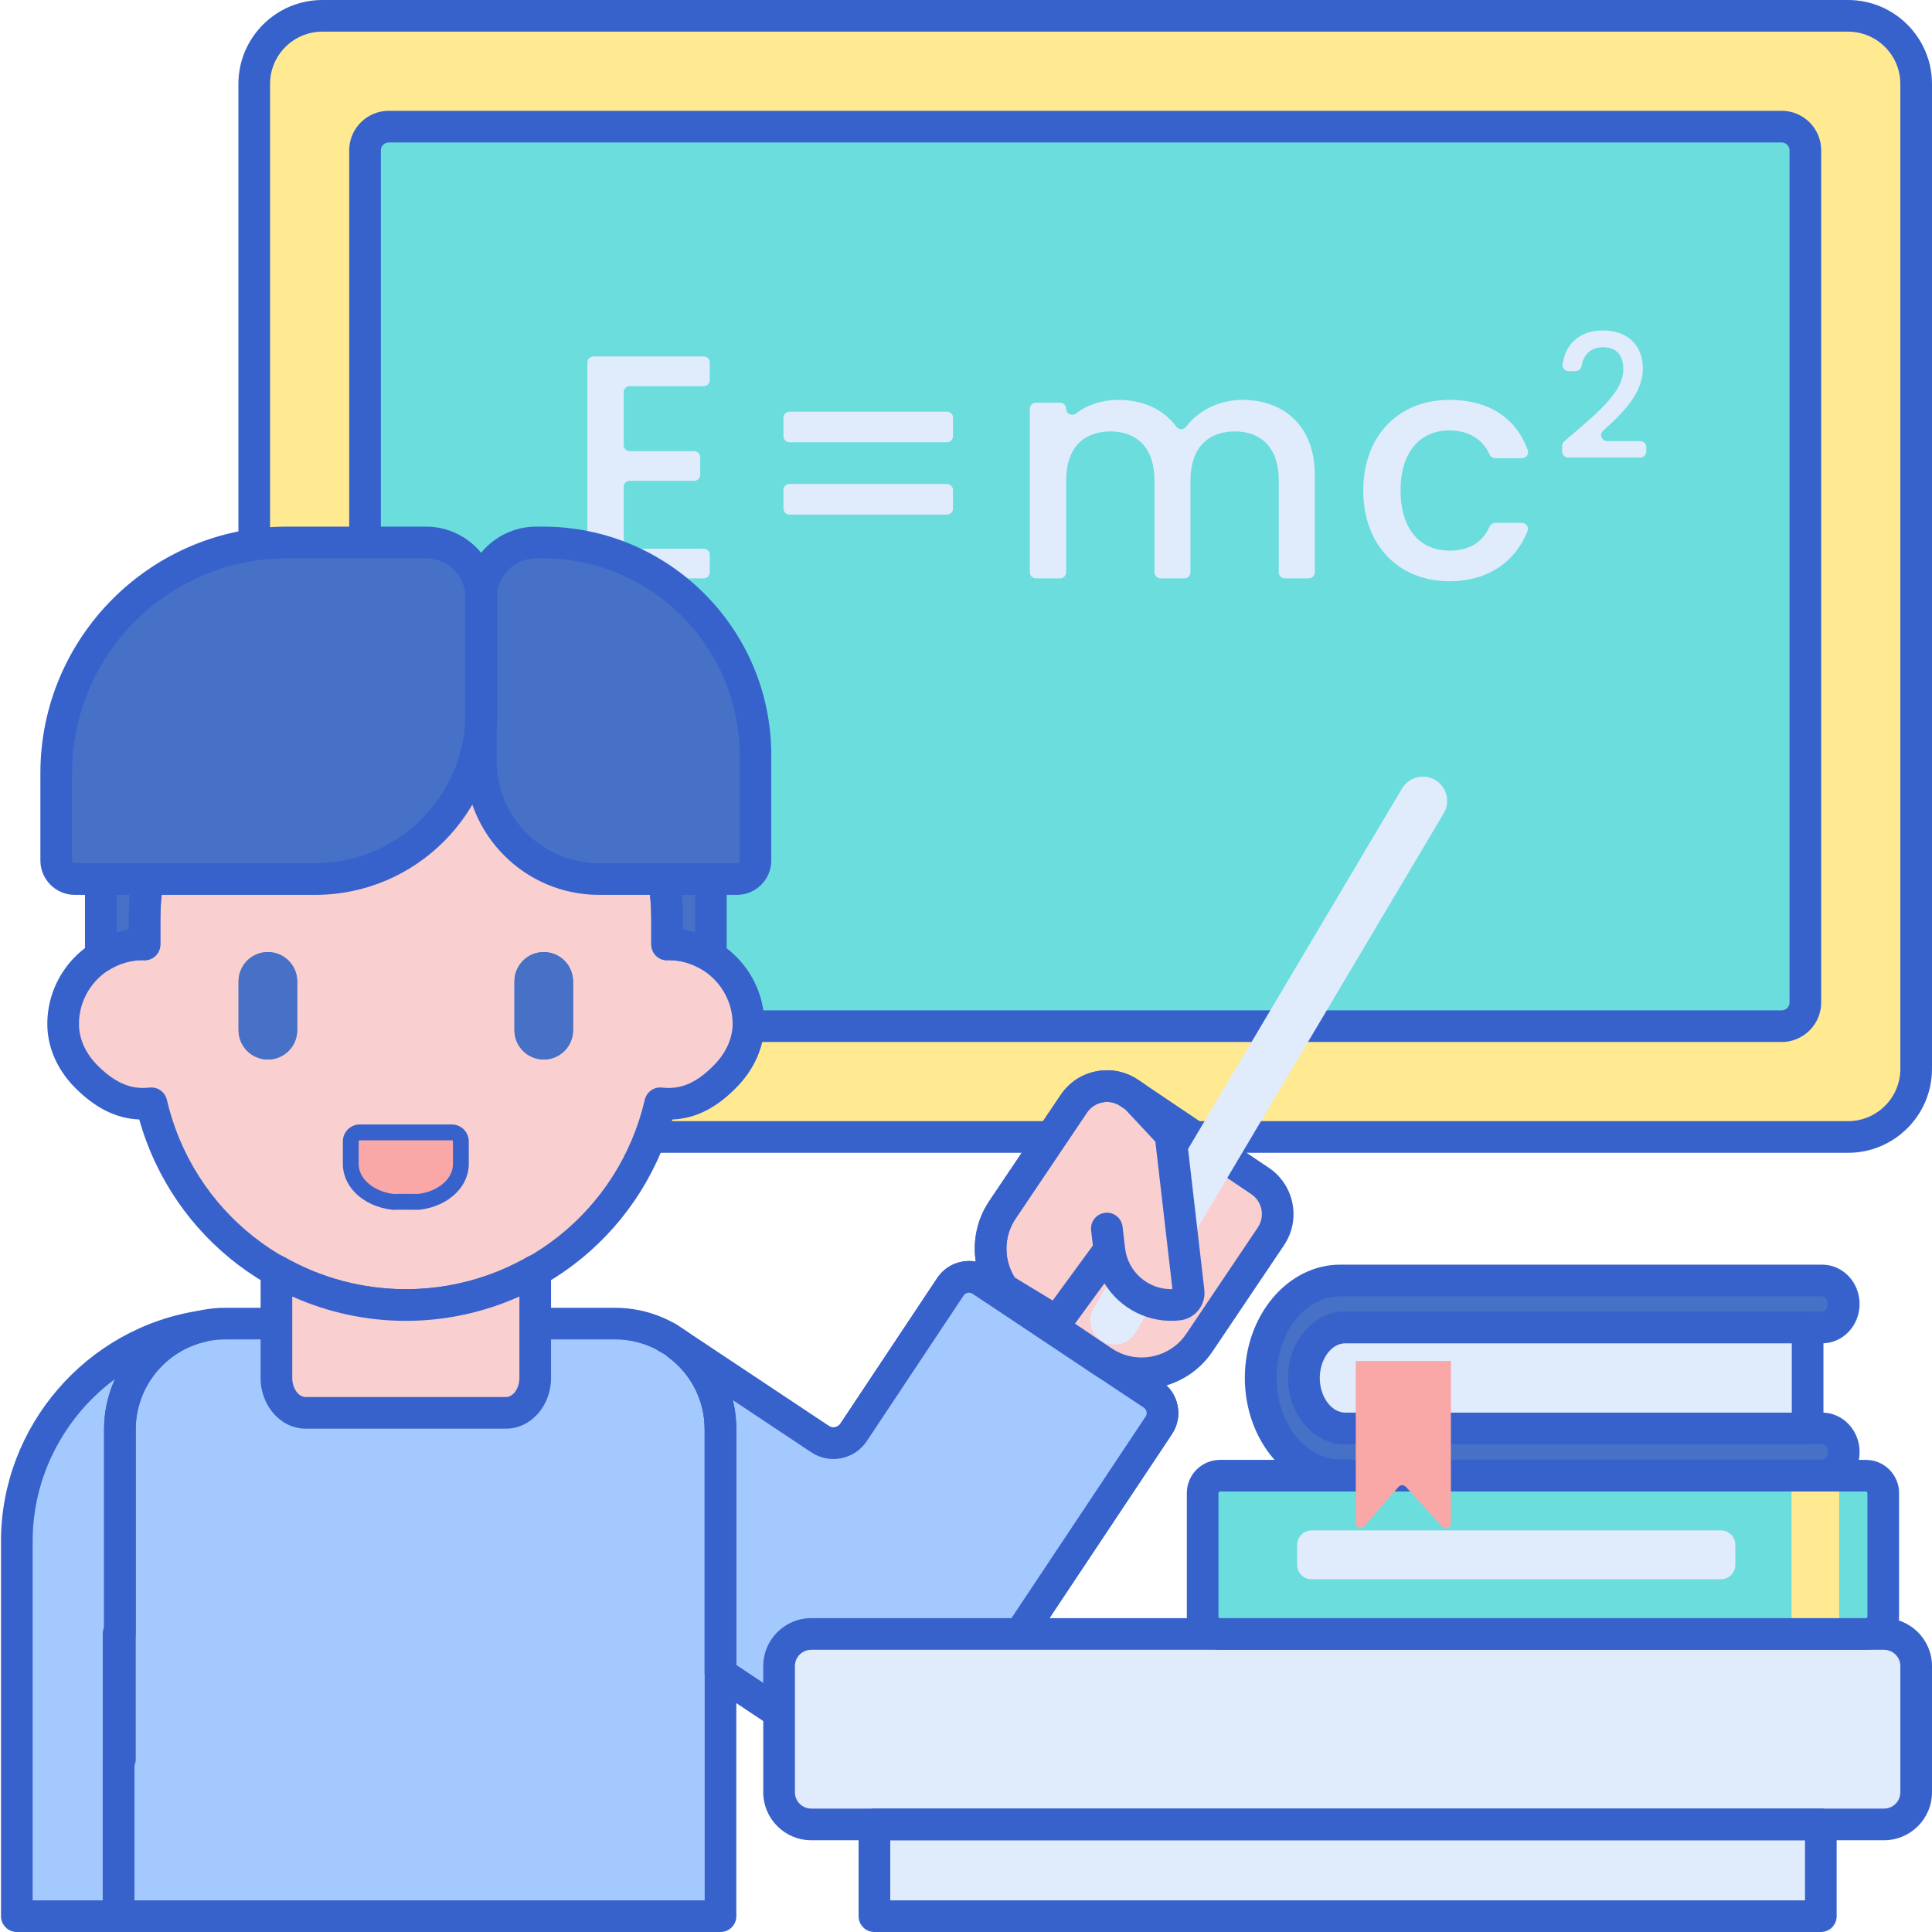 <svg height="488pt" viewBox="0 0 488 488.252" width="488pt" xmlns="http://www.w3.org/2000/svg"><path d="m466.918 287.332h-385.582c-9.508 0-17.211-7.703-17.211-17.207v-248.918c0-9.504 7.703-17.207 17.211-17.207h385.582c9.504 0 17.207 7.703 17.207 17.207v248.918c0 9.504-7.703 17.207-17.207 17.207zm0 0" fill="#ffea92"/><path d="m92.125 253.336v-215.336c0-3.312 2.688-6 6-6h352c3.316 0 6 2.688 6 6v215.336c0 3.312-2.684 6-6 6h-352c-3.312 0-6-2.691-6-6zm0 0" fill="#6bdddd"/><path d="m466.918 291.336h-385.582c-11.699 0-21.211-9.516-21.211-21.211v-248.918c0-11.691 9.516-21.207 21.211-21.207h385.578c11.699 0 21.211 9.516 21.211 21.207v248.918c0 11.695-9.512 21.211-21.207 21.211zm-385.582-283.336c-7.285 0-13.211 5.926-13.211 13.207v248.918c0 7.281 5.926 13.207 13.211 13.207h385.578c7.285 0 13.211-5.926 13.211-13.207v-248.918c0-7.281-5.926-13.207-13.211-13.207zm0 0" fill="#3762cc"/><path d="m177.73 97.59h-18.703c-.844 0-1.523.68-1.523 1.523v13.383c0 .844.68 1.523 1.523 1.523h16.285c.84 0 1.523.684 1.523 1.523v4.445c0 .844-.684 1.527-1.523 1.527h-16.285c-.844 0-1.523.68-1.523 1.523v14.109c0 .84.68 1.523 1.523 1.523h18.699c.844 0 1.527.684 1.527 1.523v4.445c0 .84-.684 1.523-1.527 1.523h-27.883c-.84 0-1.523-.684-1.523-1.523v-53.02c0-.844.684-1.523 1.523-1.523h27.887c.84 0 1.523.68 1.523 1.523v4.441c0 .844-.684 1.527-1.523 1.527zm0 0" fill="#e0ebfc"/><path d="m199.387 104.031h39.809c.84 0 1.523.684 1.523 1.523v4.688c0 .844-.684 1.523-1.523 1.523h-39.809c-.844 0-1.523-.68-1.523-1.523v-4.688c0-.84.68-1.523 1.523-1.523zm0 18.285h39.809c.84 0 1.523.684 1.523 1.527v4.684c0 .844-.684 1.523-1.523 1.523h-39.809c-.844 0-1.523-.68-1.523-1.523v-4.684c0-.844.68-1.527 1.523-1.527zm0 0" fill="#e0ebfc"/><path d="m323.043 121.352c0-8.137-4.43-12.324-11.113-12.324-6.77 0-11.199 4.188-11.199 12.324v23.285c0 .844-.684 1.523-1.523 1.523h-6.059c-.84 0-1.523-.68-1.523-1.523v-23.285c0-8.137-4.43-12.324-11.113-12.324-6.77 0-11.199 4.188-11.199 12.324v23.285c0 .844-.684 1.523-1.523 1.523h-6.137c-.844 0-1.523-.68-1.523-1.523v-41.336c0-.844.68-1.523 1.523-1.523h6.137c.84 0 1.523.68 1.523 1.523 0 1.254 1.434 1.977 2.43 1.215 2.883-2.203 6.652-3.461 10.699-3.461 6.145 0 11.422 2.289 14.691 6.758.613.84 1.848.902 2.469.066 3.129-4.246 8.629-6.824 14.258-6.824 10.391 0 18.285 6.523 18.285 18.93v24.656c0 .84-.684 1.523-1.523 1.523h-6.059c-.84 0-1.523-.684-1.523-1.523v-23.289zm0 0" fill="#e0ebfc"/><path d="m366.141 101.051c10.055 0 16.871 4.609 19.816 12.688.363.996-.383 2.055-1.438 2.055h-6.742c-.609 0-1.188-.336-1.438-.895-1.691-3.754-5.109-6.117-10.195-6.117-7.41 0-12.324 5.48-12.324 15.148 0 9.746 4.914 15.223 12.324 15.223 5.086 0 8.371-2.086 10.164-6.062.254-.562.793-.949 1.41-.949h6.754c1.07 0 1.82 1.082 1.43 2.078-2.977 7.57-9.77 12.668-19.758 12.668-12.73 0-21.75-9.023-21.75-22.957 0-13.855 9.02-22.879 21.746-22.879zm0 0" fill="#e0ebfc"/><path d="m394.66 112.699c0-.441.191-.863.523-1.152 7.367-6.422 14.93-12.074 14.93-18.188 0-3.328-1.445-5.602-5.168-5.602-3.059 0-4.883 1.871-5.383 4.738-.125.742-.746 1.301-1.5 1.301h-1.789c-.914 0-1.645-.812-1.516-1.719.816-5.758 4.988-8.566 10.141-8.566 6.48 0 10.156 3.895 10.156 9.629 0 6.348-5.293 11.465-10.023 15.68-1.047.934-.383 2.656 1.016 2.656h8.359c.84 0 1.523.684 1.523 1.527v1.109c0 .844-.684 1.523-1.523 1.523h-18.223c-.844 0-1.527-.68-1.527-1.523v-1.414zm0 0" fill="#e0ebfc"/><path d="m450.125 263.336h-352c-5.512 0-10-4.488-10-10v-215.336c0-5.516 4.488-10 10-10h352c5.516 0 10 4.484 10 10v215.336c0 5.512-4.484 10-10 10zm-352-227.336c-1.102 0-2 .898-2 2v215.336c0 1.102.898 2 2 2h352c1.105 0 2-.898 2-2v-215.336c0-1.102-.895-2-2-2zm0 0" fill="#3762cc"/><path d="m168.883 238.648c-.141 0-.277.02-.418.023v-6.238c0-36.473-29.562-66.035-66.031-66.035-36.473 0-66.035 29.562-66.035 66.035v6.238c-.141 0-.277-.023-.418-.023-11.125 0-20.141 9.016-20.145 20.141-.004 4.98 2.262 9.652 5.766 13.191 6.285 6.359 11.633 7.367 16.539 6.84 6.816 29.215 33.004 50.984 64.293 50.984 31.285 0 57.473-21.77 64.289-50.984 5.012.535 10.496-.527 16.844-7.258 3.395-3.602 5.566-8.266 5.457-13.211-.234-10.922-9.16-19.703-20.141-19.703zm0 0" fill="#f9cfcf"/><path d="m4.125 389.473v94.781h25.715v-39.637h.336v-83.434c0-12.734 8.93-23.367 20.859-26.027-26.527 3.91-46.91 26.703-46.91 54.316zm0 0" fill="#a4c9ff"/><path d="m155.281 334.5h-98.422c-14.734 0-26.68 11.945-26.68 26.684v123.07h151.785v-123.07c-.004-14.738-11.949-26.684-26.684-26.684zm0 0" fill="#a4c9ff"/><path d="m30.176 419.586v-58.402c0-12.734 8.93-23.371 20.859-26.027-26.527 3.91-46.91 26.703-46.91 54.316v55.145h26.051zm0 0" fill="#a4c9ff"/><path d="m168.523 338.031-.004.004c.055.031.105.066.16.098zm0 0" fill="#a4c9ff"/><path d="m291.152 352.414-43.297-28.793c-2.586-1.719-6.074-1.016-7.797 1.57l-24.465 36.793c-1.871 2.812-5.664 3.578-8.477 1.707l-35.867-23.848c6.492 4.867 10.711 12.602 10.711 21.34v61.73l17.43 11.594c16.801 11.172 39.477 6.613 50.656-10.184l42.672-64.113c1.723-2.586 1.02-6.078-1.566-7.797zm0 0" fill="#a4c9ff"/><path d="m219.566 444.605c-7.711.004-15.5-2.191-22.387-6.77l-17.434-11.59c-1.113-.738-1.785-1.988-1.785-3.332v-61.73c0-7.188-3.32-13.797-9.109-18.141-1.73-1.297-2.117-3.738-.867-5.508 1.25-1.766 3.68-2.219 5.48-1.02l35.867 23.848c.469.312 1.031.422 1.586.312.551-.113 1.031-.434 1.344-.902l24.469-36.797c1.422-2.141 3.594-3.598 6.113-4.105 2.52-.512 5.086-.004 7.223 1.422l43.301 28.793v-.004c2.141 1.426 3.598 3.598 4.105 6.117.508 2.52 0 5.086-1.422 7.227l-42.676 64.117c-7.797 11.715-20.688 18.062-33.809 18.062zm-33.605-23.832 15.648 10.402c14.938 9.93 35.172 5.863 45.109-9.066l42.672-64.117c.324-.484.293-.973.242-1.219-.047-.242-.207-.707-.691-1.027v-.004l-43.301-28.789c-.488-.324-.977-.293-1.215-.238-.246.047-.711.207-1.031.691l-24.469 36.797c-1.496 2.25-3.777 3.781-6.426 4.316-2.652.527-5.348.004-7.598-1.496l-19.816-13.176c.578 2.367.875 4.824.875 7.336zm0 0" fill="#3762cc"/><path d="m168.672 342.133c-.676 0-1.355-.172-1.98-.527-.047-.031-.168-.102-.215-.129-.973-.543-1.629-1.441-1.891-2.527-.266-1.086-.016-2.203.605-3.133 1.219-1.832 3.695-2.332 5.531-1.125l.156.102c1.805 1.188 2.34 3.594 1.207 5.434-.75 1.227-2.066 1.906-3.414 1.906zm0 0" fill="#3762cc"/><path d="m168.523 338.031-.004.004c.055.031.105.066.16.098zm0 0" fill="#a4c9ff"/><path d="m291.152 352.414-43.297-28.793c-2.586-1.719-6.074-1.016-7.797 1.57l-24.465 36.793c-1.871 2.812-5.664 3.578-8.477 1.707l-35.867-23.848c6.492 4.867 10.711 12.602 10.711 21.34v61.73l17.43 11.594c16.801 11.172 39.477 6.613 50.656-10.184l42.672-64.113c1.723-2.586 1.02-6.078-1.566-7.797zm0 0" fill="#a4c9ff"/><path d="m219.566 444.605c-7.711.004-15.5-2.191-22.387-6.77l-17.434-11.59c-1.113-.738-1.785-1.988-1.785-3.332v-61.73c0-7.188-3.32-13.797-9.109-18.141-1.73-1.297-2.117-3.738-.867-5.508 1.25-1.766 3.68-2.219 5.48-1.02l35.867 23.848c.469.312 1.031.422 1.586.312.551-.113 1.031-.434 1.344-.902l24.469-36.797c1.422-2.141 3.594-3.598 6.113-4.105 2.52-.512 5.086-.004 7.223 1.422l43.301 28.793v-.004c2.141 1.426 3.598 3.598 4.105 6.117.508 2.52 0 5.086-1.422 7.227l-42.676 64.117c-7.797 11.715-20.688 18.062-33.809 18.062zm-33.605-23.832 15.648 10.402c14.938 9.93 35.172 5.863 45.109-9.066l42.672-64.117c.324-.484.293-.973.242-1.219-.047-.242-.207-.707-.691-1.027v-.004l-43.301-28.789c-.488-.324-.977-.293-1.215-.238-.246.047-.711.207-1.031.691l-24.469 36.797c-1.496 2.25-3.777 3.781-6.426 4.316-2.652.527-5.348.004-7.598-1.496l-19.816-13.176c.578 2.367.875 4.824.875 7.336zm0 0" fill="#3762cc"/><path d="m168.672 342.133c-.676 0-1.355-.172-1.98-.527-.047-.031-.168-.102-.215-.129-.973-.543-1.629-1.441-1.891-2.527-.266-1.086-.016-2.203.605-3.133 1.219-1.832 3.695-2.332 5.531-1.125l.156.102c1.805 1.188 2.34 3.594 1.207 5.434-.75 1.227-2.066 1.906-3.414 1.906zm0 0" fill="#3762cc"/><path d="m181.961 488.254h-152.121c-2.207 0-4-1.793-4-4v-71.395c0-.574.121-1.117.336-1.609v-50.066c0-16.922 13.766-30.688 30.684-30.688h98.422c16.918 0 30.68 13.766 30.68 30.688v123.07c0 2.207-1.789 4-4 4zm-148.121-8h144.121v-119.07c0-12.508-10.176-22.688-22.68-22.688h-98.422c-12.508 0-22.684 10.18-22.684 22.688v51.676c0 .57-.121 1.113-.336 1.605zm0 0" fill="#3762cc"/><path d="m29.84 488.254h-25.715c-2.207 0-4-1.793-4-4v-94.781c0-28.996 21.637-54.047 50.328-58.277 2.133-.312 4.125 1.113 4.516 3.23.391 2.117-.961 4.164-3.062 4.629-10.273 2.293-17.727 11.594-17.727 22.125v83.434c0 .574-.121 1.117-.336 1.609v38.031c-.004 2.207-1.793 4-4.004 4zm-21.715-8h17.715v-35.637c0-.574.121-1.117.336-1.609v-81.824c0-4.48 1-8.793 2.797-12.703-12.688 9.375-20.848 24.441-20.848 40.992zm0 0" fill="#3762cc"/><path d="m67.57 267.758c-4.086 0-7.402-3.316-7.402-7.406v-12.34c0-4.086 3.312-7.402 7.402-7.402 4.09 0 7.406 3.312 7.406 7.402v12.34c0 4.09-3.316 7.406-7.406 7.406zm0 0" fill="#4671c6"/><path d="m137.293 267.758c-4.09 0-7.406-3.316-7.406-7.406v-12.34c0-4.086 3.316-7.402 7.406-7.402 4.086 0 7.402 3.312 7.402 7.402v12.34c0 4.09-3.316 7.406-7.402 7.406zm0 0" fill="#4671c6"/><path d="m79.543 222.148h-60.773c-2.59 0-4.691-2.102-4.691-4.691v-22.062c0-32.203 26.109-58.309 58.312-58.309h35.141c7.727 0 13.992 6.266 13.992 13.992v29.086c.004 23.188-18.793 41.984-41.98 41.984zm0 0" fill="#4671c6"/><path d="m102.434 333.805c-31.621 0-58.867-20.762-67.367-50.887-5.883-.258-11.137-2.891-16.309-8.121-4.465-4.52-6.926-10.203-6.926-16.008.004-12.094 8.949-22.137 20.562-23.875v-2.48c0-38.621 31.418-70.035 70.039-70.035 38.617 0 70.031 31.414 70.031 70.035v2.488c11.379 1.727 20.305 11.535 20.559 23.344.125 5.73-2.203 11.43-6.543 16.039-5.242 5.559-10.613 8.352-16.684 8.617-8.5 30.121-35.746 50.883-67.363 50.883zm-64.289-58.98c1.84 0 3.465 1.266 3.891 3.09 6.578 28.199 31.414 47.891 60.398 47.891 28.977 0 53.812-19.691 60.391-47.891.461-1.965 2.336-3.289 4.32-3.066 3.523.367 7.871-.047 13.512-6.027 2.895-3.074 4.449-6.762 4.367-10.383-.188-8.684-7.398-15.754-16.086-15.785-.105.004-.348.02-.387.02-1.168.039-2.117-.387-2.883-1.141-.77-.754-1.203-1.785-1.203-2.859v-6.238c0-34.207-27.828-62.035-62.031-62.035-34.211 0-62.039 27.828-62.039 62.035v6.238c0 1.074-.434 2.105-1.199 2.859-.75.734-1.754 1.141-2.801 1.141-.086 0-.371-.016-.465-.02-8.852 0-16.094 7.238-16.098 16.141 0 3.684 1.637 7.371 4.613 10.379 5.59 5.648 9.848 6.027 13.273 5.676.141-.016.285-.023.426-.023zm0 0" fill="#3762cc"/><g fill="#4671c6"><path d="m67.57 267.758c-4.086 0-7.402-3.316-7.402-7.406v-12.34c0-4.086 3.312-7.402 7.402-7.402 4.09 0 7.406 3.312 7.406 7.402v12.34c0 4.09-3.316 7.406-7.406 7.406zm0 0"/><path d="m137.293 267.758c-4.09 0-7.406-3.316-7.406-7.406v-12.34c0-4.086 3.316-7.402 7.406-7.402 4.086 0 7.402 3.312 7.402 7.402v12.34c0 4.09-3.316 7.406-7.402 7.406zm0 0"/><path d="m167.652 222.148c.527 3.352.812 6.781.812 10.281v6.242c.141-.004.277-.023.418-.023 3.91 0 7.547 1.133 10.637 3.059v-19.559zm0 0"/><path d="m25.348 222.148v19.559c3.09-1.926 6.723-3.059 10.633-3.059.141 0 .277.02.418.023v-6.242c0-3.5.289-6.934.812-10.281zm0 0"/><path d="m151.234 222.148h34.879c2.582 0 4.672-2.094 4.672-4.672v-26.676c0-29.664-24.051-53.711-53.715-53.711h-1.668c-7.738 0-14.012 6.273-14.012 14.012v41.203c0 16.48 13.363 29.844 29.844 29.844zm0 0"/><path d="m79.543 222.148h-60.773c-2.59 0-4.691-2.102-4.691-4.691v-22.062c0-32.203 26.109-58.309 58.312-58.309h35.141c7.727 0 13.992 6.266 13.992 13.992v29.086c.004 23.188-18.793 41.984-41.98 41.984zm0 0"/></g><path d="m186.113 226.148h-34.879c-18.66 0-33.844-15.184-33.844-33.844v-41.207c0-9.934 8.082-18.012 18.012-18.012h1.668c31.824 0 57.715 25.891 57.715 57.715v26.676c0 4.781-3.891 8.672-8.672 8.672zm-50.711-85.062c-5.52 0-10.012 4.492-10.012 10.012v41.207c0 14.25 11.594 25.844 25.844 25.844h34.879c.371 0 .672-.301.672-.672v-26.676c0-27.41-22.305-49.711-49.715-49.711h-1.668zm0 0" fill="#3762cc"/><path d="m79.543 226.148h-60.773c-4.793 0-8.691-3.898-8.691-8.691v-22.062c0-34.355 27.957-62.309 62.312-62.309h35.141c9.922 0 17.992 8.07 17.992 17.992v29.086c.004 25.355-20.625 45.984-45.98 45.984zm-7.152-85.062c-29.945 0-54.309 24.363-54.309 54.309v22.062c0 .383.309.691.691.691h60.77c20.945 0 37.984-17.039 37.984-37.984v-29.082c0-5.512-4.48-9.992-9.992-9.992h-35.145zm0 0" fill="#3762cc"/><path d="m102.434 329.805c-11.906 0-23.062-3.164-32.703-8.68v27.09c0 4.879 3.309 8.832 7.383 8.832h50.641c4.074 0 7.383-3.953 7.383-8.832v-27.09c-9.645 5.512-20.797 8.68-32.703 8.68zm0 0" fill="#f9cfcf"/><path d="m127.754 361.051h-50.641c-6.277 0-11.383-5.758-11.383-12.836v-27.09c0-1.426.762-2.742 1.992-3.461 1.238-.711 2.758-.715 3.996-.012 9.324 5.336 19.945 8.152 30.715 8.152 10.766 0 21.387-2.82 30.715-8.152 1.234-.707 2.758-.707 3.992.012 1.234.715 1.992 2.035 1.992 3.461v27.09c.004 7.078-5.102 12.836-11.379 12.836zm-54.023-33.402v20.566c0 2.625 1.551 4.836 3.383 4.836h50.641c1.832 0 3.379-2.211 3.379-4.836v-20.57c-8.992 4.047-18.789 6.16-28.703 6.16-9.91 0-19.711-2.113-28.699-6.156zm0 0" fill="#3762cc"/><path d="m278.547 344.051-20.559-13.836c-8.078-5.438-10.219-16.391-4.781-24.469l18.043-26.809c3.113-4.625 9.383-5.852 14.008-2.738l33.062 22.25c4.625 3.113 5.852 9.383 2.738 14.008l-18.043 26.812c-5.438 8.078-16.395 10.215-24.469 4.781zm0 0" fill="#f9cfcf"/><path d="m288.344 351.062c-4.258 0-8.418-1.262-12.035-3.691l-20.555-13.84c-9.891-6.656-12.527-20.125-5.867-30.016l18.043-26.812c2.102-3.125 5.293-5.238 8.984-5.961 3.695-.719 7.453.039 10.574 2.141l33.059 22.25c6.449 4.34 8.164 13.113 3.824 19.559l-18.043 26.812c-3.223 4.789-8.125 8.039-13.793 9.148-1.395.273-2.801.41-4.191.41zm-7.562-10.328c3.016 2.031 6.645 2.762 10.223 2.066 3.57-.695 6.656-2.746 8.691-5.766l18.043-26.812c.906-1.348 1.234-2.969.922-4.566-.309-1.598-1.223-2.977-2.574-3.883l-33.062-22.254c-1.352-.91-2.98-1.234-4.57-.926-1.598.312-2.977 1.227-3.883 2.578l-18.043 26.809c-4.199 6.234-2.539 14.719 3.695 18.914zm0 0" fill="#3762cc"/><path d="m278.398 338.961c-2.914-1.73-3.871-5.492-2.141-8.402l77.934-131.293c1.73-2.91 5.492-3.871 8.402-2.141 2.914 1.727 3.871 5.488 2.141 8.402l-77.934 131.289c-1.73 2.91-5.492 3.871-8.402 2.145zm0 0" fill="#e0ebfc"/><path d="m277.102 288.91 18.578-2.148 4.582 39.645c.188 1.629-.977 3.098-2.602 3.285-8.633 1-16.441-5.191-17.441-13.824zm0 0" fill="#f9cfcf"/><path d="m266.969 337.988c-.711 0-1.43-.188-2.074-.578l-13.488-8.188c-.465-.285-.867-.66-1.184-1.102-5.191-7.301-5.328-17.188-.336-24.605l18.047-26.812c2.102-3.125 5.289-5.238 8.984-5.961 3.699-.719 7.449.039 10.57 2.137l1.523 1.023c.25.172.48.371.688.59l8.902 9.543c.586.625.953 1.422 1.047 2.27l4.582 39.648c.445 3.812-2.301 7.273-6.117 7.715-7.867.906-15.234-2.977-19.125-9.348l-8.793 12.031c-.773 1.062-1.992 1.637-3.227 1.637zm-10.66-15.148 9.598 5.824 10.156-13.895-.441-3.836c-.02-.156-.027-.312-.027-.465 0-2.004 1.504-3.73 3.543-3.965 2.191-.27 4.18 1.316 4.43 3.516l.625 5.387c.707 6.082 5.938 10.562 11.973 10.387l-4.305-37.262-7.695-8.246-1.141-.77c-2.789-1.875-6.574-1.133-8.453 1.652l-18.043 26.812c-3.004 4.457-3.062 10.332-.219 14.859zm0 0" fill="#3762cc"/><path d="m114.051 286.172h-23.238c-1.266 0-2.293 1.027-2.293 2.293v5.734c0 2.121.906 4.18 2.578 5.867 2.004 2.02 4.941 3.324 8.164 3.695.129-.07 4.102-.043 6.434-.02 3.184-.383 6.09-1.68 8.07-3.676 1.672-1.688 2.578-3.746 2.578-5.867v-5.734c0-1.266-1.027-2.293-2.293-2.293zm0 0" fill="#f9a7a7"/><path d="m99.262 305.758c-.074 0-.152-.004-.227-.016-3.727-.426-7.051-1.941-9.359-4.27-2.039-2.051-3.156-4.637-3.156-7.277v-5.734c0-2.367 1.926-4.289 4.289-4.289h23.242c2.367 0 4.293 1.926 4.293 4.289v5.734c0 2.641-1.125 5.223-3.16 7.277-2.281 2.297-5.562 3.805-9.246 4.254-.086.012-.176.008-.262.012-4.738-.043-5.855-.02-6.105-.004-.098.02-.203.023-.309.023zm-8.449-17.586c-.164 0-.293.129-.293.289v5.734c0 1.602.691 3.141 2 4.457 1.605 1.625 4.066 2.742 6.777 3.09.812-.051 2.457-.043 6.289-.008 2.742-.355 5.141-1.445 6.766-3.082 1.305-1.316 1.996-2.859 1.996-4.457v-5.734c0-.16-.129-.289-.293-.289zm0 0" fill="#3762cc"/><path d="m179.516 245.707c-.734 0-1.469-.203-2.117-.605-2.57-1.605-5.516-2.453-8.516-2.453-.098.008-.32.023-.418.023-1.051 0-2.062-.414-2.809-1.152-.762-.75-1.191-1.777-1.191-2.848v-6.238c0-3.18-.258-6.43-.766-9.664-.18-1.156.152-2.332.914-3.223.758-.887 1.867-1.398 3.039-1.398h11.863c2.207 0 4 1.793 4 4v19.559c0 1.453-.789 2.793-2.059 3.5-.605.336-1.273.5-1.941.5zm-7.051-10.789c1.031.156 2.051.379 3.051.668v-9.441h-3.34c.191 2.109.289 4.211.289 6.285zm0 0" fill="#3762cc"/><path d="m25.348 245.707c-.668 0-1.336-.164-1.941-.5-1.273-.707-2.059-2.047-2.059-3.5v-19.559c0-2.207 1.789-4 4-4h11.863c1.168 0 2.277.512 3.039 1.398.762.891 1.094 2.066.91 3.223-.504 3.234-.762 6.484-.762 9.664v6.238c0 1.07-.43 2.098-1.191 2.848-.762.754-1.762 1.172-2.863 1.152-.082 0-.363-.016-.441-.023-2.926 0-5.871.848-8.441 2.453-.645.402-1.375.605-2.113.605zm4-19.559v9.438c1-.289 2.02-.512 3.047-.664v-2.488c0-2.078.098-4.176.293-6.285zm0 0" fill="#3762cc"/><path d="m476.004 461.059h-271.117c-4.488 0-8.121-3.633-8.121-8.121v-31.879c0-4.488 3.633-8.121 8.121-8.121h271.117c4.484 0 8.121 3.633 8.121 8.121v31.879c0 4.488-3.637 8.121-8.121 8.121zm0 0" fill="#e0ebfc"/><path d="m220.855 461.059h239.176v23.195h-239.176zm0 0" fill="#e0ebfc"/><path d="m476.004 465.062h-271.117c-6.688 0-12.125-5.438-12.125-12.125v-31.879c0-6.688 5.438-12.125 12.125-12.125h271.117c6.688 0 12.125 5.438 12.125 12.125v31.879c-.004 6.688-5.441 12.125-12.125 12.125zm-271.117-48.129c-2.273 0-4.125 1.852-4.125 4.125v31.879c0 2.273 1.852 4.125 4.125 4.125h271.117c2.273 0 4.125-1.852 4.125-4.125v-31.879c0-2.273-1.852-4.125-4.125-4.125zm0 0" fill="#3762cc"/><path d="m460.031 488.254h-239.176c-2.207 0-4-1.793-4-4v-23.195c0-2.207 1.793-4 4-4h239.176c2.207 0 4 1.793 4 4v23.195c0 2.207-1.789 4-4 4zm-235.176-8h231.176v-15.195h-231.176zm0 0" fill="#3762cc"/><path d="m308.195 372.938h163.223c2.426 0 4.387 1.961 4.387 4.387v31.223c0 2.422-1.961 4.387-4.387 4.387h-163.223c-2.422 0-4.387-1.965-4.387-4.387v-31.223c-.004-2.426 1.965-4.387 4.387-4.387zm0 0" fill="#6bdddd"/><path d="m464.672 412.934h-12.039v-40h12.039zm0 0" fill="#ffea92"/><path d="m471.418 416.934h-163.223c-4.625 0-8.387-3.762-8.387-8.387v-31.223c0-4.625 3.762-8.387 8.387-8.387h163.223c4.625 0 8.387 3.762 8.387 8.387v31.223c0 4.625-3.762 8.387-8.387 8.387zm-163.223-40c-.215 0-.391.176-.391.387v31.223c0 .215.176.391.391.391h163.219c.215 0 .391-.176.391-.391v-31.223c0-.211-.176-.387-.391-.387zm0 0" fill="#3762cc"/><path d="m331.336 386.762h103.43c2.02 0 3.66 1.637 3.66 3.66v5.031c0 2.02-1.641 3.656-3.66 3.656h-103.43c-2.023 0-3.66-1.637-3.66-3.656v-5.031c.004-2.023 1.637-3.66 3.66-3.66zm0 0" fill="#e0ebfc"/><path d="m342.273 372.879c-.531 0-1.055-.023-1.578-.062l-2.109.004c-11.094 0-20.117-11.039-20.117-24.609 0-13.57 9.023-24.609 20.117-24.609h121.777c3.012 0 5.465 2.668 5.465 5.941 0 3.277-2.449 5.941-5.465 5.941h-120.535c-5.746 0-10.422 5.723-10.422 12.754 0 7.035 4.676 12.754 10.422 12.754h120.535c3.012 0 5.465 2.668 5.465 5.945 0 3.273-2.449 5.941-5.465 5.941zm0 0" fill="#4671c6"/><path d="m460.363 376.879h-118.09c-.574 0-1.145-.023-1.711-.062l-1.969.004c-13.305 0-24.125-12.836-24.125-28.609 0-15.777 10.82-28.613 24.117-28.613h121.777c5.223 0 9.465 4.461 9.465 9.945s-4.242 9.941-9.465 9.941h-120.535c-3.48 0-6.422 4.008-6.422 8.754 0 4.746 2.941 8.754 6.422 8.754h120.535c5.223 0 9.465 4.461 9.465 9.945s-4.242 9.941-9.465 9.941zm-119.668-8.062c.098 0 .191.004.285.012.43.031.859.051 1.293.051h118.09c.781 0 1.465-.91 1.465-1.945s-.688-1.941-1.465-1.941h-120.535c-7.953 0-14.426-7.52-14.426-16.758s6.473-16.754 14.426-16.754h120.535c.781 0 1.465-.906 1.465-1.941 0-1.035-.688-1.941-1.465-1.941h-121.777c-8.887 0-16.117 9.246-16.117 20.609 0 11.367 7.227 20.613 16.117 20.613l2.102-.004zm0 0" fill="#3762cc"/><path d="m339.828 335.484c-5.746 0-10.422 5.723-10.422 12.754 0 7.035 4.676 12.754 10.422 12.754h116.867v-25.508zm0 0" fill="#e0ebfc"/><path d="m456.695 364.992h-116.867c-7.953 0-14.426-7.516-14.426-16.754s6.473-16.754 14.426-16.754h116.867c2.207 0 4 1.793 4 4v25.508c0 2.211-1.793 4-4 4zm-116.867-25.508c-3.48 0-6.422 4.008-6.422 8.754 0 4.746 2.941 8.754 6.422 8.754h112.867v-17.508zm0 0" fill="#3762cc"/><path d="m342.5 343.938v40.895c0 1.172 1.457 1.715 2.223.828l8.551-9.883c.496-.574 1.383-.586 1.891-.023l9.18 10.062c.777.855 2.199.305 2.199-.852v-41.023h-24.043zm0 0" fill="#f9a7a7"/></svg>